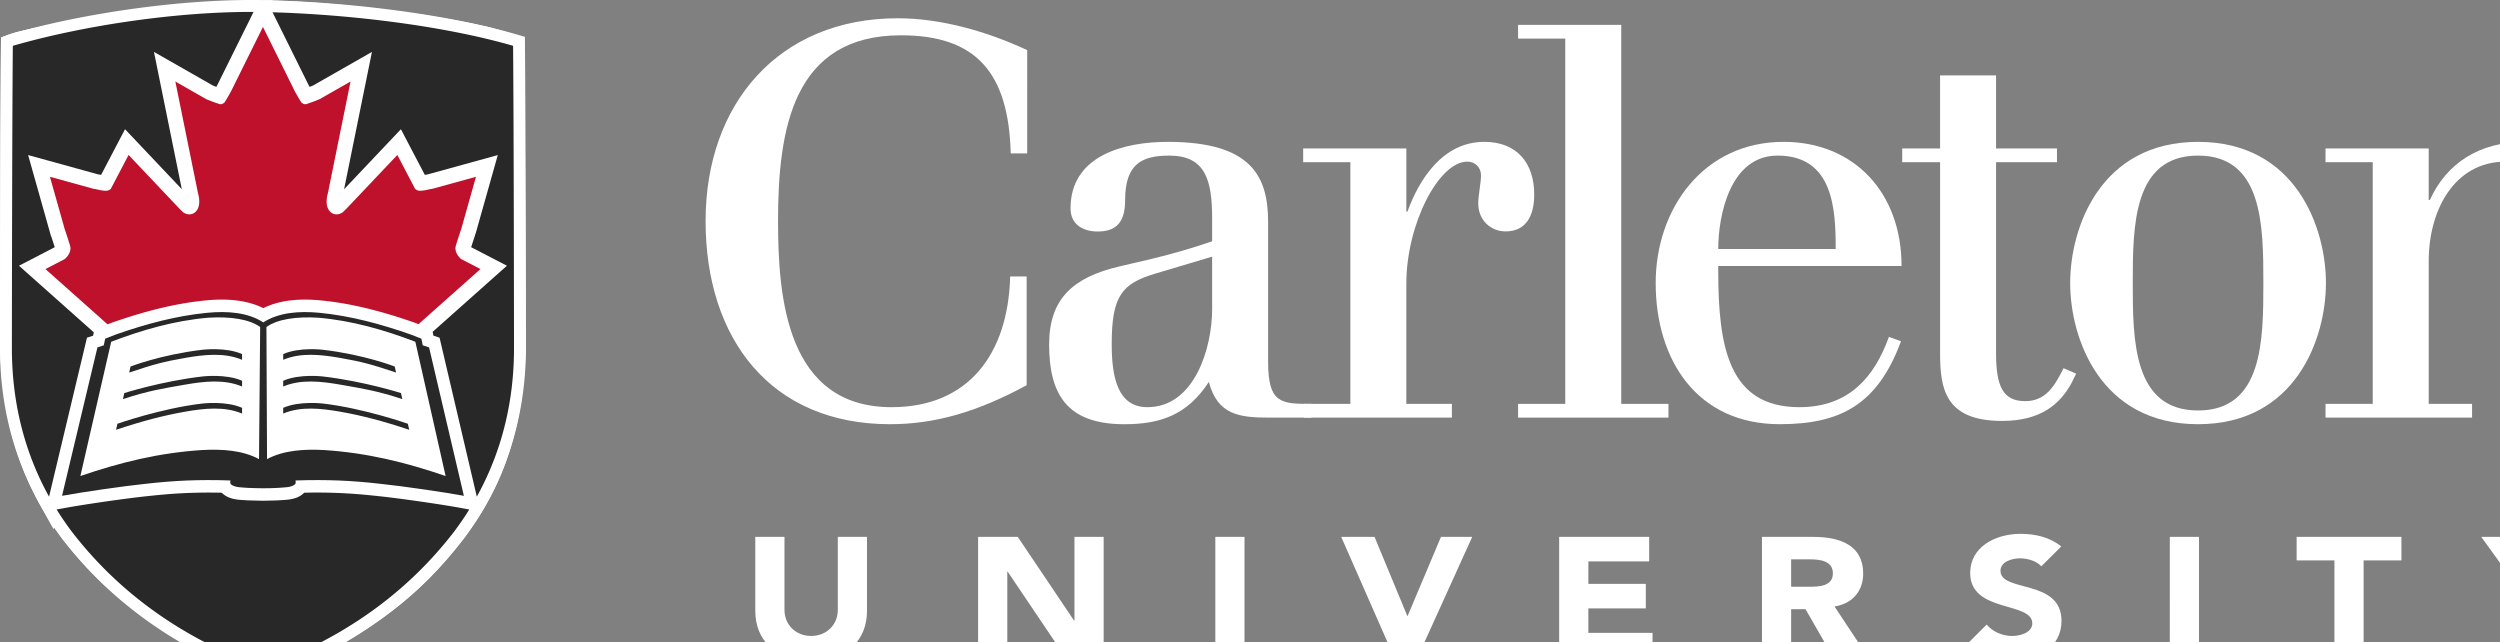 <svg xmlns="http://www.w3.org/2000/svg" role="img" width="331" height="85" viewbox="0 0 351 90"><rect width="100%" height="100%" fill="#808080" stroke="none"/><g fill="none" fill-rule="nonzero"><g fill="#FFF"><path d="M65.348 61.022c.205-.54.399-1.086.578-1.637 1.45-4.3 2.17-8.873 2.13-13.667 0 0-.025-29.332-.124-39.652-.87-.25-1.744-.483-2.622-.7a49.886 49.886 0 0 0-2.665-.63C54.18 2.879 44.36 1.872 36.084 1.628l.02.04a51.55 51.55 0 0 0-2.588.02l.053-.107C24.15 1.536 12.716 3.118 3.563 5.55c-.835.193-1.475.368-1.864.516-.02 2.115-.038 5.034-.053 8.33-.07 14.385-.071 31.322-.071 31.322-.055 6.593 1.31 12.77 4.073 18.38.21.433.43.863.66 1.29.065.122.121.246.188.368l.003-.013c.316.575.646 1.148.998 1.714h-.001l.018.028a39.392 39.392 0 0 0 1.966 2.87c.37.481.745.951 1.124 1.41.28.342.568.672.856 1.004.09.103.177.21.266.311 5.318 6.026 11.725 10.45 18.803 13.59.269.132.532.264.803.395.02.01.244.086.567.195.638.263 1.433.496 2.149.72l.766.256c.855-.312 2.053-.617 2.933-.983l.57-.19c.546-.255 1.078-.51 1.604-.766a56.668 56.668 0 0 0 9.33-5.408l.155-.112c.246-.178.492-.355.737-.538 3.744-2.76 6.964-5.926 10.007-9.884 2.248-2.992 3.924-6.011 5.148-9.202l.05-.13z"></path><path d="M34.836 89.908l-1.647-.542c-.62-.193-1.263-.392-1.838-.626-.573-.193-.61-.208-.712-.259l-.799-.392c-7.582-3.363-14.09-8.069-19.291-13.963l-.274-.32c-.32-.37-.605-.697-.882-1.034-.391-.474-.777-.957-1.158-1.453-.37-.491-.729-.991-1.076-1.499l-.062.264-1.978-3.563c-.047-.085-.09-.173-.133-.26l-.062-.121c-.239-.446-.47-.896-.69-1.351C1.37 58.978-.056 52.553.002 45.703c0-.156.001-17.092.071-31.315.015-3.3.032-6.222.053-8.338l.01-1.081 1.008-.381c.45-.17 1.126-.36 2.065-.577C12.505 1.541 24.013 0 33.193 0l2.918.013-.018.035h.037c9.195.273 18.983 1.419 26.852 3.146 1.016.214 1.942.433 2.736.646a76.24 76.24 0 0 1 2.65.707l1.127.326.011 1.176c.098 10.21.123 39.373.124 39.665.04 4.928-.705 9.702-2.213 14.176a37.632 37.632 0 0 1-.598 1.694l-.06.157c-1.286 3.352-3.04 6.488-5.352 9.564-3.137 4.08-6.417 7.32-10.333 10.207-.21.157-.433.318-.655.479l-.265.19a58.471 58.471 0 0 1-9.574 5.55c-.505.246-1.045.503-1.598.761l-.164.066-.52.175c-.57.232-1.207.43-1.822.62-.4.124-.79.244-1.123.366l-.517.189zm-2.887-4.3c.087.032.247.085.45.153l.098.037c.456.19 1.049.373 1.62.55l.69.22c.236-.076.485-.153.738-.232.567-.176 1.154-.358 1.601-.543l.589-.201c.501-.235 1.001-.474 1.5-.716a55.414 55.414 0 0 0 9.1-5.272l.244-.176c.209-.15.416-.3.622-.455 3.683-2.714 6.763-5.757 9.704-9.583 2.123-2.826 3.738-5.71 4.926-8.805l1.5.482-1.47-.56c.213-.565.398-1.086.57-1.614 1.4-4.156 2.09-8.58 2.052-13.164 0-.294-.025-27.366-.114-38.461a103.2 103.2 0 0 0-1.44-.373 48.249 48.249 0 0 0-2.606-.615c-7.358-1.615-16.428-2.71-25.08-3.036h-1.164c-.31-.006-.62-.009-.93-.009l-.325.002c-.401.004-.825.014-1.259.027l-2.634.082.08-.161c-8.522.22-18.672 1.667-27.045 3.891-.274.063-.507.12-.705.171-.017 1.967-.03 4.432-.043 7.156-.069 14.217-.07 31.144-.07 31.314-.052 6.364 1.263 12.308 3.91 17.68.203.42.415.833.635 1.243.025.046.05.094.074.143l.11.197c.336.612.649 1.15.955 1.642l.056.093c.578.923 1.195 1.82 1.848 2.69.348.452.712.908 1.08 1.354.261.316.528.623.794.93l.296.347c4.898 5.549 11.042 9.987 18.26 13.19l.783.383z"></path></g><g fill="#FFF"><path d="M34.813 88.236l3.504-1.174c9.565-4.455 16.015-9.138 21.832-16.706 5.51-7.332 7.629-14.819 7.906-24.638 0-.001-.132-31.714-.189-39.442-3.392-1.947-23.791-4.699-33.057-4.616"></path><path d="M35.311 89.734l-.996-2.996 3.419-1.146c9.653-4.506 15.79-9.204 21.169-16.2 5.029-6.692 7.299-13.79 7.58-23.72-.002-.249-.122-29.232-.182-38.365-4.61-1.631-22.409-4.173-31.477-4.068L34.795.081c9.3-.084 30.055 2.645 33.853 4.823l.785.451.008.908c.055 7.453.188 39.312.188 39.454-.3 10.681-2.76 18.321-8.223 25.59-5.737 7.463-12.232 12.439-22.426 17.187l-.164.065-3.505 1.175z"></path></g><g fill="#FFF"><path d="M34.81 1.66c-9.918.09-29.901 3.194-33.111 4.406-.123 15.086-.124 39.65-.124 39.65.238 9.377 2.4 17.317 7.905 24.64 5.822 7.578 12.76 12.34 21.852 16.708.083.04 3.482 1.172 3.482 1.172"></path><path d="M34.318 89.735c-3.49-1.164-3.551-1.192-3.66-1.244C20.4 83.563 13.696 78.429 8.234 71.32 2.877 64.193.264 56.074.002 45.756c0-.286.002-24.785.123-39.705l.009-1.084 1.01-.38C4.824 3.2 25.02.168 34.796.08l.028 3.158c-8.872.08-26.497 2.707-31.562 4.004-.112 14.98-.114 38.235-.114 38.474.247 9.718 2.588 17.036 7.587 23.687 5.188 6.753 11.34 11.455 21.208 16.203.369.13 2.22.748 3.366 1.13l-.99 2.998z"></path></g><path fill="#282828" d="M56.808 45.993l-.837-.274-.182-.878-1.438-.563c-3.914-1.366-7.927-2.467-12.07-2.864-2.669-.256-5.37-.055-7.421 1.27-2.044-1.326-4.744-1.526-7.413-1.27-4.145.397-8.163 1.497-12.083 2.864l-1.439.563-.185.878-.839.274-4.687 19.653c2.643-.488 8.09-1.281 11.108-1.595 3.754-.421 6.952-.58 11.19-.437-.018.17-.068.313.038.483.491.472 1.48.427 2.271.498.822.032 1.187.045 1.996.051.807.006 1.176-.019 1.995-.051.79-.071 1.782-.026 2.275-.498.105-.17.057-.313.038-.483 4.24-.143 7.44.016 11.19.437 3.016.314 8.459 1.107 11.103 1.595l-4.61-19.653zM34.294 60.786c-2.183-1.174-4.906-1.35-7.559-1.2-5.666.366-10.76 1.616-16.095 3.44l4.082-17.777c4.096-1.565 8.402-2.808 12.854-3.185 2.916-.18 5.425.19 6.869 1.23l-.151 17.492zm8.624-1.199c-2.65-.15-5.375.025-7.562 1.2l-.08-17.49c1.446-1.041 3.959-1.41 6.873-1.231 4.452.378 8.751 1.62 12.843 3.184L59 63.028c-5.326-1.826-10.415-3.076-16.081-3.44z"></path><path fill="#282828" d="M36.084 1.627l4.652 9.388.013.031c.019.04.08.167.247.458.155-.06.306-.12.456-.183.21-.118 7.793-4.449 7.793-4.449l-3.688 18.183 7.523-7.945 3.165 6.042c.104-.016.825-.138.825-.138l-.41.069 9.247-2.552-2.94 10.416s-.04.07-.056.089l.007.003-.038.12.028-.041s-.242.735-.352 1.063c-.044.135-.146.466-.174.55l4.735 2.452-9.837 8.752.107.51.81.267 4.932 21.046c3.349-6.04 4.984-12.794 4.925-20.042 0 0-.025-29.331-.123-39.652-9.418-2.717-21.777-4.14-31.847-4.437m-1.27 86.61c.871-.318 2.107-.63 2.992-1.006 8.633-3.601 16.324-9.04 22.343-16.875a40.259 40.259 0 0 0 1.983-2.898l-1.014-.187c-2.72-.502-8.156-1.284-10.988-1.58a75.53 75.53 0 0 0-1.099-.115c-.302-.03-.603-.06-.898-.087h-.012a68.004 68.004 0 0 0-7.842-.253l-.057.055c-.837.803-2.001.87-2.852.92l-.473.032-.481.02-1.613.035-2.047-.052-.494-.034c-.85-.05-2.015-.118-2.852-.923l-.054-.053a70.548 70.548 0 0 0-6.217.125l-.02.003c-.188.012-.374.024-.562.04l-.037.002-.55.044a1.82 1.82 0 0 0-.088.008c-.169.015-.337.028-.508.044l-.165.016-.446.042-.288.028-.338.036c-.212.022-.427.047-.646.069-2.825.295-8.263 1.078-10.979 1.579l-1.016.185c.618.995 1.28 1.962 1.984 2.899 6.02 7.833 13.71 13.273 22.342 16.875.885.376 2.122.687 2.992 1.005M33.57 1.58C23.499 1.533 11.126 3.344 1.699 6.066c-.1 10.32-.124 39.65-.124 39.65-.06 7.249 1.575 14.001 4.92 20.04l5.02-21.047.813-.265.094-.443-9.91-8.818 4.734-2.451-.196-.623-.266-.806a.86.86 0 0 0-.029-.035L3.723 20.53l9.247 2.552-.4-.066c.08.014.717.119.817.137l3.165-6.044 7.52 7.943-3.688-18.179 7.796 4.448c.15.062.3.123.455.183a6.69 6.69 0 0 0 .244-.451l.015-.036 4.136-8.341.54-1.096"></path><path fill="#BF112B" d="M9.312 33.06c-.034.493-.494 1.052-.759 1.249l-2.538 1.314 8.228 7.32.551-.215.03-.01c4.736-1.652 8.698-2.588 12.467-2.948 3.1-.297 5.587.044 7.57 1.028 1.989-.984 4.477-1.325 7.577-1.028 3.768.36 7.725 1.297 12.454 2.948l.03.01.49.193 8.201-7.298-2.538-1.314c-.262-.197-.723-.756-.756-1.249-.01-.147-.027-.131-.041-.088l.007-.041c.048-.292 0-.231.264-1.019-.021.02.484-1.5.497-1.512l1.974-6.994-5.83 1.608c-.32.02-.614.132-.928.177-.548.078-.986.152-1.314-.21l-2.34-4.466-6.656 7.028-.528.526c-1.12.854-2.703-.066-2.01-2.496l2.998-14.78-4.084 2.331c-.55.23-1.024.42-1.78.657-.25.079-.5-.083-.668-.242-.29-.476-.78-1.293-.949-1.663l-4.115-8.31-4.12 8.31c-.166.371-.656 1.186-.947 1.663-.167.158-.418.32-.668.242a18.665 18.665 0 0 1-1.78-.657l-4.085-2.331 2.998 14.78c.691 2.43-.89 3.35-2.01 2.496l-.527-.526-6.655-7.028-2.34 4.466c-.33.362-.77.288-1.314.21-.314-.045-.608-.157-.927-.177L6.61 23.406 8.584 30.4c.013.013.52 1.533.496 1.512.263.788.216.727.263 1.019a.416.416 0 0 0 .006.033c-.012-.037-.029-.041-.037.096z"></path><path fill="#282828" d="M32.05 47.638c-2.328-.991-5.03-.686-7.49-.259-2.906.506-4.256.873-7.456 1.948l.18-.8s4.03-1.575 9.473-2.214c0 0 3.128-.396 5.293.566v.759zm0 3.536c-2.328-.99-5.03-.686-7.49-.258-2.906.506-4.988.827-8.283 1.928l.18-.8s4.858-1.556 10.3-2.195c0 0 3.13-.396 5.294.566v.759zm0 3.583c-2.328-.99-5.03-.686-7.49-.258-2.906.504-5.857 1.285-9.195 2.406l.18-.8s5.77-2.034 11.212-2.673c0 0 3.13-.397 5.294.565v.76zm5.446-7.12c2.328-.99 5.03-.685 7.49-.258 2.905.506 4.255.873 7.455 1.948l-.18-.8s-4.03-1.575-9.472-2.214c0 0-3.129-.396-5.293.566v.759zm0 3.537c2.328-.99 5.03-.686 7.49-.258 2.905.506 4.988.827 8.283 1.928l-.18-.8s-4.857-1.556-10.3-2.195c0 0-3.129-.396-5.293.566v.759zm0 3.583c2.328-.99 5.03-.686 7.49-.258 2.905.504 5.858 1.285 9.193 2.406l-.178-.8s-5.77-2.034-11.213-2.673c0 0-3.129-.397-5.293.565v.76z"></path><path fill="#FFF" d="M136.002 20.31h-2.18c-.28-10.693-4.577-15.636-14.532-15.636-14.315 0-16.277 12.436-16.277 24.582 0 10.254 1.162 24.655 15.04 24.655 10.1 0 15.42-6.956 15.695-17.31h2.18V51c-6.54 3.564-12.207 5.164-18.093 5.164-15.767 0-24.415-11.272-24.415-26.909 0-15.492 9.664-26.837 25.433-26.837 5.74 0 11.844 1.745 17.148 4.219V20.31zm16.49 13.963c2.98-.726 5.232-1.381 7.993-2.326v-3.055c0-5.018-.871-8.29-5.667-8.29-3.633 0-5.851 1.09-5.851 5.89 0 2.837-1.09 4.16-3.634 4.16-1.888 0-3.594-.887-3.594-3.07 0-6.981 7.049-8.8 12.861-8.8 11.117 0 13.297 4.582 13.297 10.619v18.473c0 5.528 1.671 5.601 5.74 5.601v1.818h-5.522c-4.07 0-6.903-.364-8.066-4.727-2.834 4.363-6.394 5.6-11.19 5.6-7.557 0-9.955-3.928-9.955-10.545 0-6.037 3.124-8.873 9.227-10.328l4.362-1.02zm.437 1.964c-4.36 1.309-5.74 2.91-5.74 9.31 0 4.436.799 8.363 4.723 8.363 6.321 0 8.574-8 8.574-12.945v-6.983l-7.557 2.255z"></path><path fill="#FFF" d="M178.79 21.474h-6.25v-1.82h13.66v8.365h.147c1.525-4.219 4.65-9.237 10.172-9.237 4.288 0 6.613 2.764 6.613 6.982 0 2.91-1.163 4.874-3.779 4.874-1.962 0-3.632-1.456-3.632-3.71 0-1.017.363-2.763.363-3.708 0-1.018-.728-1.819-1.818-1.819-3.778 0-8.066 8.292-8.066 16.146v15.928h6.032v1.818h-19.589v-1.818h6.146V21.474z"></path><path fill="#FFF" d="M200.993 3.291h13.66v50.183h6.25v1.818h-19.91v-1.818h6.249V5.109h-6.249z"></path><path fill="#FFF" d="M227.496 35.218v.583c0 10.181 1.381 18.109 10.755 18.109 6.612 0 9.955-4.072 11.844-9.309l1.599.582c-3.124 8.436-8.068 10.98-16.06 10.98-10.899 0-16.42-8.435-16.42-18.69 0-9.819 6.321-18.691 16.93-18.691 9.301 0 15.622 6.691 15.622 16.436h-24.27zm15.55-2.254c0-5.236-.29-12.363-7.702-12.363-6.25 0-7.848 7.855-7.848 12.363h15.55zm8.808-13.31h5.013v-9.67h7.412v9.672h8.065v1.818h-8.065v25.31c0 4.291.87 6.327 3.851 6.327 2.76 0 3.924-2.036 5.086-4.364l1.67.728-.652 1.308c-1.454 2.619-3.925 4.947-9.156 4.947-7.557 0-8.21-4.291-8.21-8.946v-25.31h-5.014v-1.82z"></path><path fill="#FFF" d="M291.024 18.782c12.933 0 16.93 11.346 16.93 18.692 0 7.345-3.997 18.69-16.93 18.69s-16.932-11.345-16.932-18.69c0-7.346 3.998-18.692 16.932-18.692zm0 35.565c8.574 0 8.646-9.236 8.646-16.873 0-7.637-.072-16.873-8.646-16.873-8.575 0-8.647 9.236-8.647 16.873 0 7.637.072 16.873 8.647 16.873z"></path><path fill="#FFF" d="M314.15 53.474v-32H307.9v-1.82h13.66v6.837h.147c2.252-4.945 6.612-7.71 12.57-7.71 7.122 0 10.682 2.982 10.682 10.255v24.437h5.74v1.819h-18.892v-1.819h5.74V29.401c0-4-.728-8-5.814-8-6.756 0-10.171 6.399-10.171 13.164v18.91h5.74v1.817H307.9v-1.818h6.249zM114.79 80.888c0 3.764-2.528 6.559-7.382 6.559-4.88 0-7.407-2.795-7.407-6.56v-9.804h3.864v9.67c0 1.96 1.487 3.448 3.543 3.448 2.03 0 3.517-1.488 3.517-3.448v-9.67h3.865v9.805zm14.712-9.805h5.252l7.456 11.09h.05v-11.09h3.865v15.959h-5.055l-7.655-11.36h-.048v11.36h-3.865V71.083zm31.408 0h3.864v15.959h-3.864V71.083zm16.67 0h4.41l4.334 10.459h.05l4.41-10.459h4.137l-7.235 15.959h-3.095l-7.012-15.959zm28.855 0h11.915v3.246h-8.05v2.975h7.605v3.246h-7.606v3.246h8.497v3.245h-12.362V71.083zm26.85 0h6.786c3.593 0 6.615 1.127 6.615 4.847 0 2.231-1.313 3.966-3.792 4.372l4.46 6.74h-4.632l-3.667-6.38h-1.907v6.38h-3.864V71.083zm3.863 6.604h2.279c1.412 0 3.246-.045 3.246-1.78 0-1.6-1.587-1.848-2.998-1.848h-2.527v3.628zm33.119-2.704c-.62-.721-1.858-1.06-2.8-1.06-1.09 0-2.602.45-2.602 1.646 0 2.907 8.077 1.037 8.077 6.627 0 3.562-3.146 5.25-6.763 5.25-2.254 0-4.236-.607-5.896-2.004l2.75-2.75c.793.947 2.08 1.51 3.368 1.51 1.265 0 2.676-.54 2.676-1.668 0-2.929-8.224-1.352-8.224-6.671 0-3.404 3.244-5.184 6.688-5.184 1.981 0 3.888.473 5.375 1.668l-2.65 2.636zm17.017-3.9h3.865v15.959h-3.865V71.083zm21.796 3.11h-5.005v-3.109h13.873v3.11h-5.004v12.848h-3.864V74.194zm26.033 6.042l-6.59-9.152h4.807l3.717 5.973 3.938-5.973h4.584l-6.59 9.152v6.807h-3.865v-6.807h-.001z"></path></g></svg>